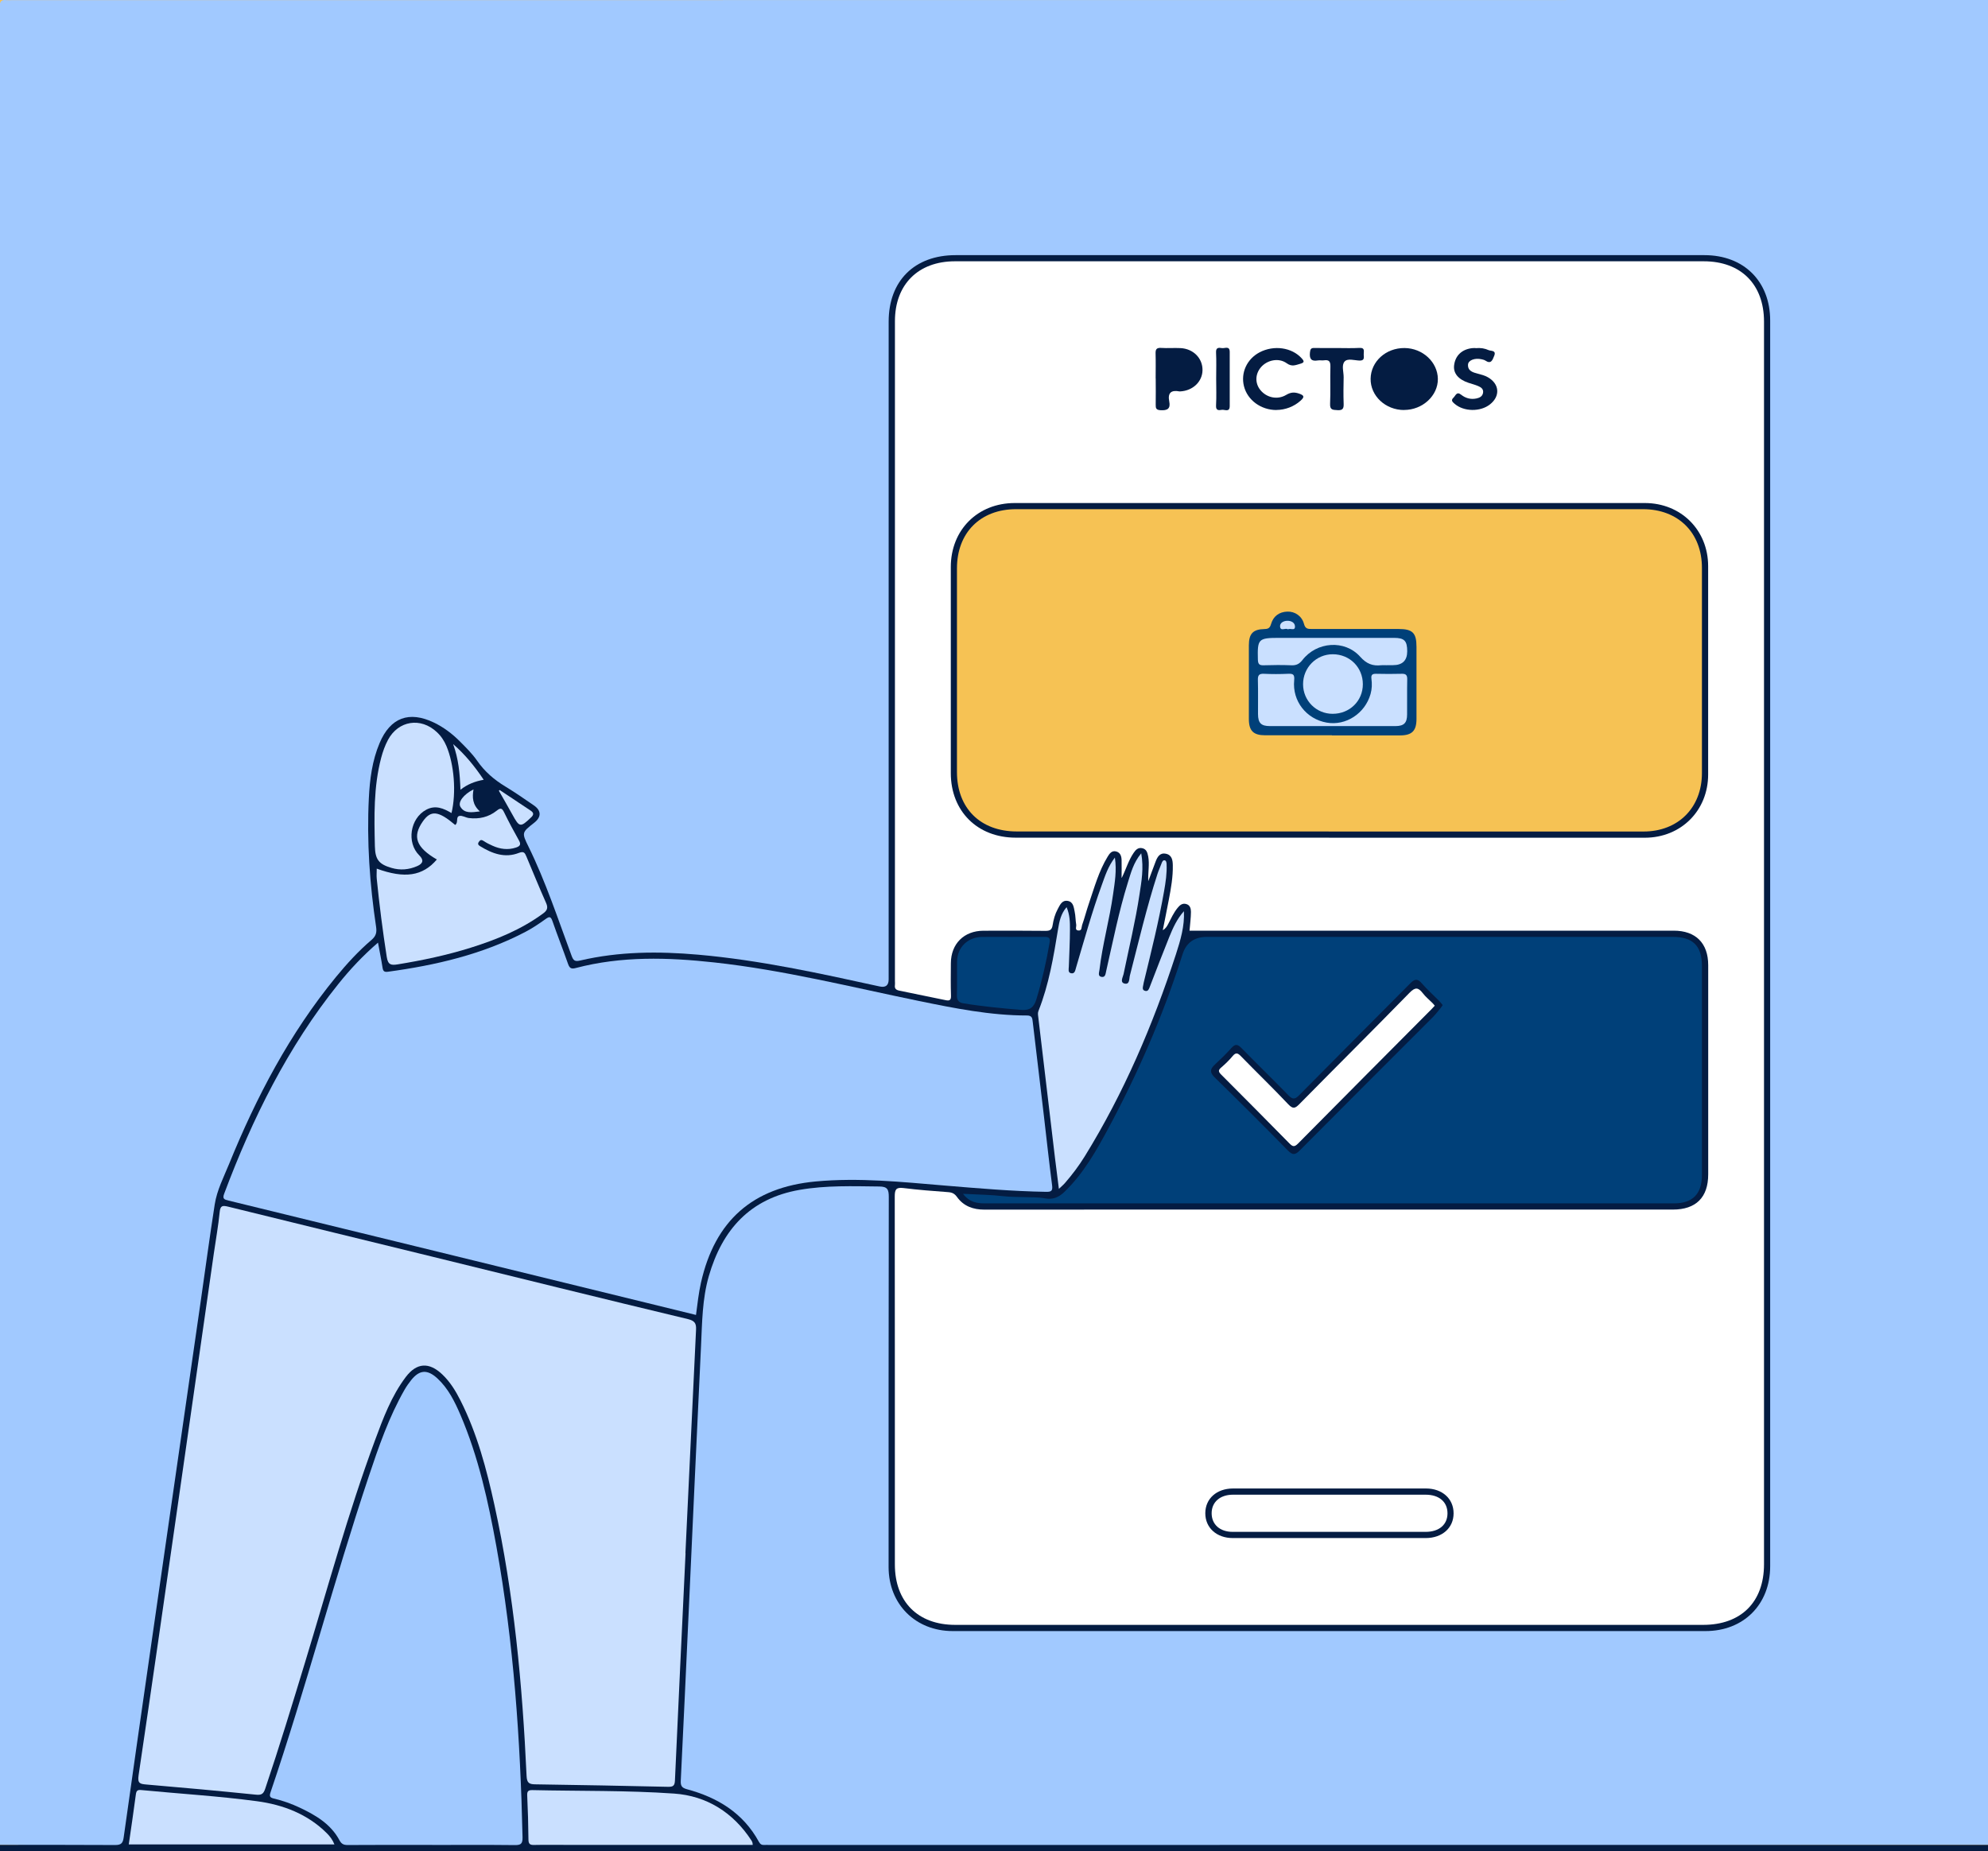 <svg viewBox="0 0 320 298" fill="none" xmlns="http://www.w3.org/2000/svg">
<rect x="0" y="0" width="320" height="298" fill="#808080" stroke="none"/>
<g clip-path="url(#clip0_707_4493)">
<rect width="320" height="298" fill="#F6C254"/>
<path d="M320 0V297C255.886 297 189.061 297.471 124.947 297.471C124.447 297.471 123.946 297.471 123.446 297.451C122.636 297.411 122.016 297.061 121.596 296.362C119.255 292.386 115.643 290.099 111.352 288.72C109.121 288.001 109.051 287.792 109.281 285.394C109.471 283.416 109.451 281.409 109.521 279.431C109.681 274.786 109.921 270.141 110.131 265.496C110.321 261.191 110.371 256.876 110.792 252.58C110.972 250.723 110.972 248.845 111.022 246.987C111.142 242.252 111.492 237.537 111.622 232.802C111.732 228.907 111.962 225.011 112.122 221.115C112.252 217.839 112.412 214.573 112.612 211.296C112.862 207.241 113.903 203.345 115.893 199.769C118.775 194.595 123.336 191.908 129.098 190.989C133.24 190.329 137.391 190.489 141.543 190.509C142.914 190.509 143.404 191.059 143.504 192.407C143.544 192.947 143.524 193.486 143.524 194.025C143.524 213.394 143.554 232.772 143.504 252.141C143.494 256.696 146.445 260.971 151.397 261.96C151.857 262.05 152.307 262.06 152.757 262.06C193.513 262.06 234.278 262.07 275.033 262.06C280.165 262.06 284.437 257.785 284.437 252.69C284.437 185.515 284.437 118.329 284.447 51.154C284.447 45.41 279.605 41.504 274.783 41.514C234.318 41.554 193.843 41.534 153.377 41.544C148.376 41.544 144.664 44.581 143.614 49.475C143.444 50.255 143.524 51.054 143.524 51.833C143.524 86.504 143.524 121.176 143.524 155.848C143.524 156.427 143.544 157.016 143.514 157.596C143.444 159.134 142.974 159.544 141.463 159.234C139.432 158.814 137.402 158.365 135.371 157.915C129.248 156.567 123.086 155.378 116.864 154.599C112.172 154.01 107.44 153.55 102.688 153.82C99.877 153.98 97.056 154.249 94.295 154.859C92.375 155.288 91.995 155.108 91.284 153.26C89.924 149.734 88.783 146.128 87.353 142.622C86.442 140.395 85.442 138.197 84.402 136.02C83.481 134.102 83.641 133.622 85.282 132.314C86.692 131.195 86.672 130.745 85.202 129.707C85.032 129.587 84.872 129.447 84.692 129.347C80.4 127 76.989 123.663 73.878 119.927C72.307 118.039 70.236 116.661 67.745 116.072C65.325 115.492 63.404 116.341 62.183 118.519C60.933 120.736 60.333 123.154 60.102 125.641C59.552 131.445 59.742 137.248 60.263 143.042C60.453 145.109 60.713 147.157 60.983 149.215C61.133 150.324 60.673 151.133 59.882 151.842C55.491 155.838 51.879 160.502 48.648 165.447C43.106 173.948 38.825 183.067 35.363 192.587C34.693 194.425 34.653 196.413 34.363 198.341C33.432 204.484 32.572 210.647 31.692 216.8C30.912 222.254 30.121 227.718 29.351 233.172C28.571 238.626 27.75 244.08 26.98 249.544C26.2 255.048 25.41 260.542 24.609 266.036C23.789 271.609 23.019 277.193 22.178 282.767C21.538 286.992 20.978 291.228 20.348 295.443C20.117 297.011 19.657 297.441 18.047 297.451C12.595 297.481 5.462 297.02 0 297C0 199.098 -0.01 99.7 -0.01 1.798C-0.01 1.548 0.02 1.299 -0.01 1.049C-0.1 0.25 0.23 -0.09 1.06 0.02C1.3 0.05 1.561 0.02 1.811 0.02C107.31 0.02 214.49 0 320 0Z" fill="#A1C9FF"/>
<path d="M0 297C6.122 297 12.425 296.981 18.537 297.021C19.507 297.021 19.777 296.722 19.907 295.803C21.328 285.654 22.789 275.505 24.249 265.366C25.62 255.837 27 246.307 28.371 236.778C29.671 227.738 30.982 218.708 32.282 209.668C33.042 204.414 33.743 199.14 34.563 193.895C34.923 191.588 36.014 189.5 36.884 187.363C41.266 176.585 46.638 166.366 54.05 157.316C55.821 155.158 57.702 153.101 59.822 151.293C60.533 150.683 60.663 150.094 60.543 149.245C59.512 142.363 59.022 135.45 59.372 128.498C59.522 125.471 59.903 122.455 61.103 119.618C62.834 115.522 65.845 114.394 69.866 116.331C71.417 117.081 72.777 118.109 73.988 119.318C74.988 120.317 76.009 121.326 76.809 122.475C78.019 124.223 79.55 125.531 81.351 126.62C82.911 127.569 84.412 128.608 85.922 129.647C87.163 130.496 87.163 131.535 85.972 132.464C84.002 134.012 83.951 134.032 85.072 136.299C87.853 141.963 89.814 147.956 92.005 153.86C92.295 154.639 92.525 154.829 93.395 154.629C99.657 153.161 106.01 153.131 112.382 153.69C122.266 154.559 131.92 156.687 141.583 158.804C142.557 159.017 143.044 158.638 143.044 157.666C143.044 122.365 143.044 87.074 143.044 51.773C143.044 45.21 147.205 41.075 153.818 41.075C193.993 41.075 234.178 41.075 274.353 41.075C280.695 41.075 284.937 45.29 284.937 51.593C284.937 118.439 284.937 185.295 284.937 252.141C284.937 258.294 280.665 262.579 274.523 262.579C234.138 262.579 193.753 262.579 153.358 262.579C147.375 262.579 143.044 258.264 143.034 252.291C143.034 232.423 143.024 212.545 143.064 192.677C143.064 191.478 142.834 191.019 141.543 191.009C137.252 190.959 132.97 190.809 128.718 191.548C120.745 192.937 116.254 197.941 114.093 205.443C113.032 209.129 113.022 212.914 112.842 216.68C112.162 230.835 111.522 244.989 110.872 259.143C110.451 268.313 110.031 277.493 109.581 286.663C109.541 287.442 109.711 287.802 110.542 288.031C115.503 289.36 119.635 291.867 122.166 296.522C122.386 296.921 122.646 297.041 123.056 297.011C123.306 296.991 123.556 297.011 123.806 297.011C189.171 297.011 254.635 297 320 297V298C213.78 298 106.22 298 1.33291e-05 298C1.33291e-05 298 0 297.5 0 297Z" fill="#041C42"/>
<path d="M180.538 141.304C180.538 140.355 180.558 139.406 180.538 138.457C180.518 137.857 180.358 137.268 179.687 137.078C178.987 136.878 178.617 137.378 178.307 137.887C176.866 140.245 176.146 142.902 175.266 145.479C174.875 146.618 174.585 147.786 174.185 148.915C174.065 149.245 174.185 149.884 173.545 149.794C172.975 149.714 173.285 149.185 173.235 148.865C173.115 148.176 173.135 147.447 172.985 146.768C172.835 146.058 172.775 145.169 171.844 145.029C170.914 144.89 170.614 145.709 170.254 146.358C169.814 147.167 169.574 148.056 169.433 148.955C169.323 149.664 169.013 149.864 168.293 149.854C164.962 149.814 161.631 149.824 158.299 149.834C155.168 149.844 153.067 151.942 153.057 155.068C153.047 156.816 153.017 158.564 153.077 160.303C153.097 161.022 152.837 161.142 152.217 161.012C149.736 160.492 147.255 159.983 144.774 159.483C144.244 159.374 143.964 159.154 144.054 158.574C144.084 158.375 144.054 158.155 144.054 157.955C144.054 122.534 144.054 87.114 144.054 51.703C144.054 45.799 147.795 42.063 153.718 42.063C193.893 42.063 234.068 42.063 274.243 42.063C280.235 42.063 283.946 45.779 283.946 51.783C283.946 118.459 283.946 185.145 283.946 251.821C283.946 257.904 280.255 261.58 274.153 261.58C234.018 261.58 193.883 261.58 153.748 261.58C147.755 261.58 144.044 257.865 144.044 251.851C144.044 232.103 144.044 212.355 144.024 192.617C144.024 191.508 144.224 191.108 145.424 191.258C147.815 191.558 150.226 191.738 152.627 191.918C153.267 191.967 153.658 192.157 154.038 192.687C155.108 194.185 156.649 194.734 158.479 194.734C176.046 194.714 193.623 194.724 211.189 194.724C230.546 194.724 249.904 194.724 269.271 194.724C272.992 194.724 274.963 192.767 274.963 189.051C274.963 177.823 274.963 166.606 274.963 155.378C274.963 151.832 272.952 149.824 269.411 149.824C243.891 149.824 218.372 149.824 192.852 149.824H191.472C191.562 148.755 191.692 147.776 191.702 146.798C191.702 146.278 191.572 145.699 190.922 145.529C190.301 145.369 189.911 145.719 189.551 146.158C188.911 146.937 188.511 147.846 188.05 148.725C187.85 149.105 187.65 149.475 187.17 149.744C187.49 148.106 187.83 146.478 188.14 144.84C188.491 143.002 188.821 141.164 188.781 139.286C188.771 138.467 188.631 137.628 187.66 137.438C186.67 137.238 186.28 137.987 185.99 138.766C185.63 139.715 185.279 140.664 184.829 141.863C184.779 140.355 185.059 139.106 184.819 137.867C184.699 137.278 184.559 136.709 183.879 136.549C183.189 136.389 182.798 136.819 182.458 137.328C181.638 138.537 181.248 139.945 180.568 141.314L180.538 141.304Z" fill="white"/>
<path d="M60.843 151.742C61.103 153.18 61.373 154.459 61.573 155.758C61.663 156.337 61.833 156.517 62.443 156.437C70.146 155.388 77.639 153.65 84.582 150.014C85.722 149.415 86.792 148.695 87.833 147.946C88.443 147.507 88.663 147.537 88.923 148.276C89.724 150.583 90.624 152.861 91.434 155.168C91.674 155.848 91.934 156.037 92.675 155.838C100.037 153.9 107.5 154.119 114.983 154.939C126.117 156.157 136.971 158.894 147.915 161.142C153.658 162.32 159.41 163.479 165.312 163.479C166.122 163.479 166.172 163.919 166.232 164.478C166.832 169.512 167.433 174.537 168.023 179.571C168.463 183.327 168.863 187.083 169.353 190.829C169.463 191.708 169.223 191.878 168.413 191.868C162.961 191.778 157.529 191.308 152.097 190.859C145.174 190.279 138.262 189.55 131.289 190.199C121.165 191.148 115.083 196.493 112.832 206.491C112.462 208.15 112.272 209.848 112.032 211.686C109.311 211.016 106.64 210.357 103.969 209.708C81.581 204.224 59.192 198.74 36.794 193.276C36.123 193.116 35.763 193.016 36.083 192.177C40.625 180.071 46.307 168.573 54.45 158.425C56.341 156.057 58.412 153.85 60.843 151.752V151.742Z" fill="#A1C9FF"/>
<path d="M110.351 250.043C109.771 262.25 109.191 274.446 108.641 286.653C108.601 287.502 108.321 287.661 107.54 287.651C100.428 287.492 93.315 287.352 86.192 287.252C85.182 287.242 84.812 287.042 84.762 285.903C84.091 271.24 82.741 256.656 79.59 242.292C78.319 236.498 76.809 230.774 74.108 225.43C73.338 223.902 72.447 222.454 71.197 221.265C69.066 219.237 67.065 219.357 65.304 221.695C63.004 224.751 61.683 228.297 60.373 231.833C56.031 243.55 52.76 255.597 49.128 267.534C47.048 274.356 44.977 281.179 42.696 287.941C42.426 288.74 42.146 289.01 41.225 288.92C35.353 288.321 29.471 287.781 23.579 287.282C22.548 287.192 22.108 287.122 22.308 285.794C24.449 271.389 26.51 256.965 28.581 242.551C30.531 228.956 32.472 215.362 34.423 201.757C34.743 199.539 35.143 197.331 35.363 195.104C35.463 194.065 35.843 194.045 36.684 194.245C47.608 196.942 58.542 199.599 69.466 202.276C83.221 205.652 96.956 209.058 110.731 212.355C112.162 212.694 112.072 213.404 112.022 214.433C111.452 226.299 110.892 238.176 110.331 250.043C110.331 250.043 110.351 250.043 110.361 250.043H110.351Z" fill="#CAE0FF"/>
<path d="M155.018 192.187C157.379 192.317 159.45 192.327 161.49 192.567C162.701 192.707 163.891 192.677 165.092 192.727C166.132 192.767 167.163 192.717 168.193 192.917C169.383 193.146 170.354 192.817 171.314 191.898C174.395 188.931 176.456 185.275 178.437 181.589C183.139 172.829 187.1 163.739 190.141 154.269C190.201 154.07 190.261 153.87 190.331 153.68C190.918 151.776 192.235 150.823 194.283 150.823C219.262 150.823 244.232 150.823 269.211 150.823C272.502 150.823 273.953 152.252 273.953 155.508C273.953 166.726 273.953 177.953 273.953 189.171C273.953 192.207 272.452 193.726 269.451 193.726C232.487 193.726 195.523 193.726 158.559 193.726C157.279 193.726 156.078 193.576 155.008 192.187H155.018Z" fill="#004079"/>
<path d="M69.556 297.001C65.024 297.001 60.483 296.991 55.951 297.021C55.291 297.021 54.95 296.841 54.63 296.232C53.24 293.645 50.839 292.236 48.298 291.028C46.947 290.388 45.537 289.879 44.076 289.539C43.396 289.38 43.346 289.13 43.556 288.511C49.258 271.709 53.73 254.518 59.352 237.697C60.953 232.902 62.603 228.117 65.134 223.702C65.445 223.163 65.805 222.653 66.195 222.164C67.525 220.506 68.796 220.416 70.406 221.904C72.157 223.523 73.187 225.62 74.108 227.758C77.019 234.55 78.589 241.712 79.9 248.944C82.691 264.437 83.761 280.08 84.112 295.782C84.141 296.901 83.771 297.041 82.801 297.031C78.389 296.981 73.978 297.011 69.566 297.011L69.556 297.001Z" fill="#A1C9FF"/>
<path d="M190.571 146.678C190.692 149.115 190.011 151.373 189.291 153.61C185.58 164.998 180.908 175.955 174.595 186.174C173.655 187.692 172.575 189.121 171.404 190.469C171.164 190.749 170.874 190.979 170.444 191.388C170.224 189.63 170.014 188.052 169.824 186.474C168.923 178.882 168.023 171.301 167.123 163.709C167.083 163.379 167.023 163.06 167.163 162.73C168.843 158.495 169.584 154.03 170.314 149.565C170.514 148.356 170.744 147.127 171.684 146.039C172.205 147.257 172.235 148.456 172.225 149.625C172.225 151.622 172.105 153.61 172.045 155.608C172.035 156.008 171.864 156.557 172.395 156.677C173.025 156.817 173.085 156.167 173.205 155.778C174.525 151.333 175.756 146.848 177.347 142.482C177.877 141.024 178.337 139.516 179.457 138.057C179.777 140.185 179.437 142.043 179.177 143.901C178.607 148.006 177.457 152.012 176.976 156.137C176.926 156.567 176.666 157.156 177.316 157.266C177.937 157.376 177.957 156.747 178.057 156.327C179.147 151.552 180.088 146.748 181.548 142.073C182.038 140.525 182.428 138.906 183.699 137.368C184.129 139.795 183.739 141.903 183.419 144.001C182.769 148.306 181.738 152.541 180.858 156.807C180.758 157.296 180.228 158.135 180.998 158.335C181.878 158.555 181.738 157.546 181.878 157.026C183.289 151.572 184.569 146.079 186.31 140.704C186.5 140.115 186.77 139.546 186.98 138.966C187.07 138.717 187.2 138.447 187.47 138.497C187.73 138.547 187.77 138.867 187.78 139.116C187.85 140.575 187.63 142.023 187.38 143.451C186.53 148.316 185.33 153.101 184.169 157.895C184.119 158.095 184.069 158.295 184.039 158.505C183.979 158.894 183.759 159.394 184.359 159.524C184.829 159.624 184.949 159.184 185.089 158.834C186.12 156.167 187.14 153.5 188.211 150.843C188.811 149.365 189.471 147.897 190.591 146.668L190.571 146.678Z" fill="#CAE0FF"/>
<path d="M60.633 139.835C65.154 141.484 68.035 141.044 70.316 138.367C66.965 136.409 66.335 134.681 68.075 132.214C69.366 130.386 70.566 130.516 73.267 132.803C73.828 132.454 73.317 131.495 73.948 131.355C74.408 131.245 74.958 131.634 75.488 131.694C77.119 131.894 78.649 131.545 79.94 130.516C80.6 129.986 80.82 130.106 81.16 130.805C81.901 132.334 82.711 133.832 83.541 135.31C83.931 136 83.641 136.249 83.041 136.449C81.751 136.869 80.5 136.699 79.28 136.149C78.789 135.93 78.299 135.69 77.859 135.39C77.499 135.151 77.299 135.19 77.069 135.54C76.839 135.89 77.019 136.06 77.289 136.229C79.23 137.418 81.28 138.187 83.541 137.298C84.291 137.008 84.481 137.278 84.712 137.838C85.772 140.355 86.802 142.892 87.913 145.389C88.253 146.158 88.063 146.588 87.433 147.047C83.911 149.644 79.92 151.263 75.788 152.561C71.937 153.77 68.005 154.599 64.024 155.248C62.964 155.418 62.453 155.348 62.253 154.05C61.603 149.864 61.063 145.669 60.643 141.454C60.593 140.924 60.643 140.385 60.643 139.845L60.633 139.835Z" fill="#CAE0FF"/>
<path d="M121.165 297.001H91.374C89.584 297.001 87.793 296.971 86.002 297.011C85.322 297.031 85.072 296.871 85.062 296.142C85.042 293.775 84.972 291.407 84.862 289.04C84.832 288.391 85.012 288.171 85.682 288.181C93.295 288.351 100.928 288.211 108.511 288.74C113.733 289.1 118.024 291.777 120.955 296.292C121.025 296.392 121.075 296.512 121.115 296.632C121.145 296.702 121.135 296.781 121.165 297.001Z" fill="#CAE0FF"/>
<path d="M20.728 296.922C21.118 294.215 21.518 291.547 21.868 288.88C21.948 288.301 22.108 288.111 22.729 288.171C28.941 288.771 35.183 289.14 41.355 289.969C45.537 290.529 49.499 292.017 52.61 295.124C53.11 295.623 53.53 296.172 53.83 296.922H20.728Z" fill="#CAE0FF"/>
<path d="M72.687 130.895C71.397 130.136 70.096 129.557 68.606 130.356C66.005 131.744 65.404 135.65 67.495 137.708C68.236 138.433 68.126 139.006 67.165 139.426C65.825 140.015 64.434 140.135 63.034 139.725C60.963 139.126 60.393 138.357 60.343 136.229C60.233 131.454 60.123 126.69 61.353 122.005C61.623 120.996 61.963 120.027 62.453 119.108C64.114 116.002 67.725 115.422 70.316 117.86C70.997 118.489 71.497 119.248 71.857 120.097C73.107 123.054 73.468 127.589 72.677 130.895H72.687Z" fill="#CAE0FF"/>
<path d="M163.041 150.823C164.742 150.823 166.452 150.823 168.153 150.823C168.763 150.823 169.083 150.973 168.963 151.692C168.433 154.799 167.733 157.855 166.823 160.872C166.442 162.121 165.812 162.69 164.412 162.58C161.28 162.32 158.149 162.031 155.038 161.511C154.328 161.392 154.008 161.022 154.028 160.233C154.088 158.405 154.028 156.577 154.058 154.749C154.098 152.501 155.778 150.863 158.059 150.833C159.72 150.813 161.391 150.833 163.051 150.833L163.041 150.823Z" fill="#004079"/>
<path d="M72.937 119.788C74.848 121.446 76.409 123.364 77.859 125.531C76.469 125.781 75.258 126.24 74.118 127.139C74.028 124.542 73.798 122.125 72.937 119.788Z" fill="#CAE0FF"/>
<path d="M80.43 127.179C82.101 128.288 83.771 129.397 85.442 130.516C85.942 130.855 85.932 131.175 85.482 131.594C83.771 133.233 83.611 133.213 82.471 131.125C81.771 129.836 81.02 128.578 80.3 127.299C80.34 127.259 80.39 127.219 80.43 127.179Z" fill="#CAE0FF"/>
<path d="M77.239 130.626C75.918 130.785 74.788 130.995 74.118 129.896C73.658 129.137 74.618 127.889 76.219 127.08C75.999 128.368 76.049 129.557 77.249 130.626H77.239Z" fill="#CAE0FF"/>
<path d="M213.95 134.851C197.134 134.851 180.308 134.851 163.491 134.851C157.329 134.851 153.047 130.586 153.047 124.452C153.047 113.395 153.047 102.337 153.047 91.279C153.047 85.306 157.369 80.981 163.341 80.981C197.144 80.981 230.957 80.981 264.759 80.981C270.571 80.981 274.943 85.326 274.953 91.129C274.963 102.317 274.953 113.494 274.953 124.682C274.953 130.486 270.591 134.851 264.779 134.861C247.833 134.871 230.887 134.861 213.94 134.861L213.95 134.851Z" fill="#041C42"/>
<path d="M213.92 247.606C208.758 247.606 203.606 247.606 198.444 247.606C195.833 247.606 194.003 245.948 194.013 243.601C194.013 241.263 195.843 239.625 198.474 239.625C208.828 239.625 219.192 239.625 229.546 239.625C232.157 239.625 233.988 241.283 233.978 243.631C233.978 245.968 232.147 247.596 229.506 247.606C224.304 247.606 219.102 247.606 213.91 247.606H213.92Z" fill="#041C42"/>
<path d="M226.005 66.007C223.013 66.007 220.583 63.73 220.623 60.973C220.663 58.186 223.083 55.998 226.095 56.028C229.006 56.058 231.407 58.286 231.447 60.993C231.477 63.7 228.976 66.007 226.005 65.997V66.007Z" fill="#041C42"/>
<path d="M186.02 60.913C186.02 59.584 186.05 58.255 186.01 56.927C185.99 56.258 186.14 55.968 186.88 56.008C187.92 56.078 188.961 55.988 190.001 56.038C192.072 56.128 193.593 57.666 193.563 59.604C193.533 61.452 191.992 62.91 189.971 63.01C189.931 63.01 189.891 63.01 189.851 63.01C188.511 62.751 187.93 63.25 188.211 64.629C188.441 65.787 187.92 66.107 186.81 66.037C186.09 65.997 186.02 65.717 186.03 65.148C186.06 63.739 186.03 62.321 186.03 60.913H186.02Z" fill="#041C42"/>
<path d="M205.457 66.007C202.966 66.007 200.795 64.409 200.235 62.172C199.695 60.014 200.705 57.806 202.736 56.727C205.047 55.509 207.938 55.928 209.519 57.676C209.939 58.136 210.009 58.366 209.289 58.566C208.538 58.775 207.948 59.075 207.128 58.486C205.837 57.547 203.967 57.946 202.956 59.135C202.026 60.234 201.996 61.702 202.876 62.791C203.877 64.019 205.617 64.419 207.038 63.57C207.748 63.15 208.308 63.1 209.068 63.35C209.999 63.66 209.989 63.929 209.319 64.529C208.298 65.438 206.898 65.997 205.447 65.997L205.457 66.007Z" fill="#041C42"/>
<path d="M237.549 56.048C238.349 55.968 239.03 56.098 239.62 56.368C239.97 56.528 240.9 56.358 240.51 57.297C240.24 57.956 240.02 58.685 239.07 58.036C238.9 57.926 238.679 57.886 238.479 57.836C237.409 57.587 236.329 57.986 236.299 58.705C236.249 59.734 237.109 59.954 237.869 60.154C238.439 60.303 238.99 60.443 239.5 60.733C241.371 61.802 241.521 63.77 239.84 65.098C238.289 66.327 235.638 66.287 234.158 65.018C233.838 64.739 233.478 64.469 233.958 64.019C234.308 63.7 234.458 62.961 235.188 63.54C235.908 64.109 236.729 64.339 237.649 64.149C238.159 64.039 238.609 63.83 238.72 63.25C238.83 62.621 238.389 62.341 237.919 62.142C237.429 61.932 236.899 61.802 236.389 61.632C234.738 61.083 233.918 60.094 234.058 58.835C234.238 57.237 235.338 56.198 237.049 56.038C237.259 56.018 237.469 56.038 237.549 56.038V56.048Z" fill="#041C42"/>
<path d="M215.201 56.028C216.411 56.028 217.621 56.078 218.822 56.008C219.792 55.958 219.482 56.617 219.512 57.087C219.542 57.576 219.652 58.076 218.822 58.046C218.012 58.016 216.921 57.646 216.431 58.206C215.911 58.795 216.291 59.874 216.281 60.733C216.251 62.141 216.231 63.56 216.281 64.968C216.311 65.737 216.161 66.087 215.291 66.027C214.56 65.977 214.05 66.027 214.1 65.008C214.19 63.02 214.09 61.023 214.15 59.025C214.17 58.206 213.94 57.886 213.12 58.006C212.79 58.056 212.45 57.966 212.119 58.026C211.039 58.216 210.749 57.726 210.859 56.727C210.909 56.208 211.029 55.998 211.579 56.018C212.79 56.048 213.99 56.028 215.201 56.028Z" fill="#041C42"/>
<path d="M195.763 60.953C195.763 59.544 195.813 58.136 195.743 56.727C195.703 55.908 196.193 55.958 196.683 56.038C197.153 56.118 197.943 55.609 197.943 56.668C197.943 59.564 197.943 62.461 197.943 65.358C197.943 66.427 197.143 65.907 196.673 65.977C196.193 66.057 195.693 66.127 195.743 65.278C195.823 63.83 195.763 62.381 195.763 60.933V60.953Z" fill="#041C42"/>
<path d="M232.237 161.781C232.107 161.971 232.007 162.151 231.877 162.3C231.477 162.78 231.097 163.279 230.666 163.719C223.524 170.871 216.361 178.003 209.238 185.185C208.468 185.964 208.058 185.984 207.278 185.185C203.406 181.23 199.485 177.324 195.533 173.458C194.743 172.689 194.733 172.15 195.503 171.43C196.444 170.551 197.374 169.652 198.234 168.693C198.834 168.024 199.235 168.104 199.825 168.713C202.326 171.271 204.897 173.758 207.388 176.325C208.018 176.974 208.398 177.034 209.078 176.355C215.04 170.312 221.043 164.318 227.015 158.295C227.645 157.656 228.135 157.456 228.826 158.265C229.696 159.274 230.696 160.163 231.627 161.102C231.827 161.302 231.997 161.531 232.217 161.801L232.237 161.781Z" fill="#041C42"/>
<path d="M213.86 133.852C197.124 133.852 180.397 133.852 163.661 133.852C157.809 133.852 154.038 130.106 154.038 124.292C154.038 113.364 154.038 102.427 154.038 91.499C154.038 85.755 157.819 81.969 163.561 81.969C197.194 81.969 230.826 81.969 264.459 81.969C270.131 81.969 273.953 85.765 273.953 91.409C273.953 102.427 273.953 113.434 273.953 124.452C273.953 130.026 270.121 133.862 264.559 133.862C247.663 133.862 230.756 133.862 213.86 133.862V133.852Z" fill="#F6C254"/>
<path d="M214.14 240.624C219.252 240.624 224.374 240.624 229.486 240.624C231.647 240.624 232.997 241.782 232.997 243.62C232.997 245.448 231.647 246.607 229.476 246.607C219.122 246.607 208.768 246.607 198.414 246.607C196.364 246.607 195.033 245.418 195.033 243.61C195.033 241.822 196.374 240.634 198.434 240.624C203.676 240.624 208.918 240.624 214.15 240.624H214.14Z" fill="white"/>
<path d="M230.946 161.901C230.776 162.081 230.626 162.261 230.456 162.431C223.274 169.653 216.091 176.865 208.928 184.107C208.358 184.676 208.078 184.606 207.558 184.077C203.916 180.371 200.255 176.685 196.584 173.009C196.153 172.579 196.033 172.31 196.554 171.87C197.214 171.301 197.854 170.691 198.404 170.022C198.924 169.393 199.235 169.503 199.755 170.042C202.276 172.629 204.887 175.146 207.368 177.774C208.138 178.583 208.478 178.433 209.168 177.734C215.06 171.75 221.013 165.837 226.885 159.823C227.805 158.884 228.285 158.944 229.016 159.883C229.466 160.473 230.056 160.952 230.586 161.482C230.706 161.601 230.806 161.731 230.946 161.901Z" fill="white"/>
<path d="M214.39 118.369C210.809 118.369 207.228 118.369 203.656 118.369C201.746 118.369 201.025 117.65 201.025 115.742C201.025 111.797 201.025 107.851 201.025 103.895C201.025 102.027 201.676 101.308 203.526 101.268C204.177 101.258 204.417 101.078 204.607 100.429C204.967 99.21 205.887 98.511 207.198 98.461C208.428 98.411 209.559 99.161 209.899 100.449C210.109 101.228 210.509 101.258 211.129 101.258C215.791 101.248 220.453 101.258 225.114 101.258C227.385 101.258 228.006 101.888 228.006 104.135C228.006 108.001 228.006 111.866 228.006 115.732C228.006 117.65 227.285 118.379 225.385 118.389C221.723 118.389 218.062 118.389 214.4 118.389L214.39 118.369Z" fill="#004079"/>
<path d="M214.42 116.891C211.089 116.891 207.768 116.891 204.437 116.891C202.986 116.891 202.506 116.401 202.496 114.953C202.486 113.125 202.526 111.297 202.476 109.469C202.456 108.73 202.656 108.43 203.446 108.47C204.737 108.53 206.027 108.53 207.308 108.47C208.138 108.43 208.408 108.56 208.318 109.529C207.998 112.875 210.289 115.762 213.56 116.331C216.641 116.871 219.722 114.863 220.613 111.726C220.843 110.907 220.863 110.088 220.753 109.259C220.673 108.64 220.903 108.46 221.493 108.47C222.864 108.5 224.234 108.51 225.605 108.47C226.325 108.44 226.535 108.7 226.515 109.399C226.475 111.267 226.515 113.135 226.495 115.003C226.495 116.381 225.995 116.881 224.634 116.891C221.223 116.901 217.812 116.891 214.41 116.891H214.42Z" fill="#CAE0FF"/>
<path d="M223.204 107.092C222.913 107.092 222.613 107.062 222.333 107.092C220.943 107.251 219.962 106.862 218.942 105.723C216.461 102.946 211.949 103.286 209.648 106.253C209.158 106.882 208.668 107.132 207.888 107.102C206.397 107.042 204.897 107.052 203.396 107.102C202.686 107.122 202.496 106.882 202.476 106.183C202.386 102.856 202.536 102.687 205.907 102.687C212.069 102.687 218.222 102.687 224.384 102.687C226.055 102.687 226.505 103.156 226.515 104.834C226.515 106.332 225.748 107.082 224.214 107.082C223.884 107.082 223.544 107.082 223.214 107.082L223.204 107.092Z" fill="#CAE0FF"/>
<path d="M214.5 114.913C211.869 114.913 209.759 112.795 209.749 110.168C209.739 107.471 211.879 105.314 214.55 105.324C217.271 105.334 219.372 107.441 219.372 110.148C219.372 112.845 217.241 114.923 214.5 114.913Z" fill="#CAE0FF"/>
<path d="M207.307 101.308C206.907 101.028 206.107 101.698 206.047 100.849C206.007 100.289 206.577 99.96 207.167 99.939C207.807 99.91 208.417 100.209 208.447 100.829C208.477 101.648 207.697 101.068 207.307 101.318V101.308Z" fill="#CAE0FF"/>
</g>
<defs>
<clipPath id="clip0_707_4493">
<rect width="320" height="298" fill="white"/>
</clipPath>
</defs>
</svg>
